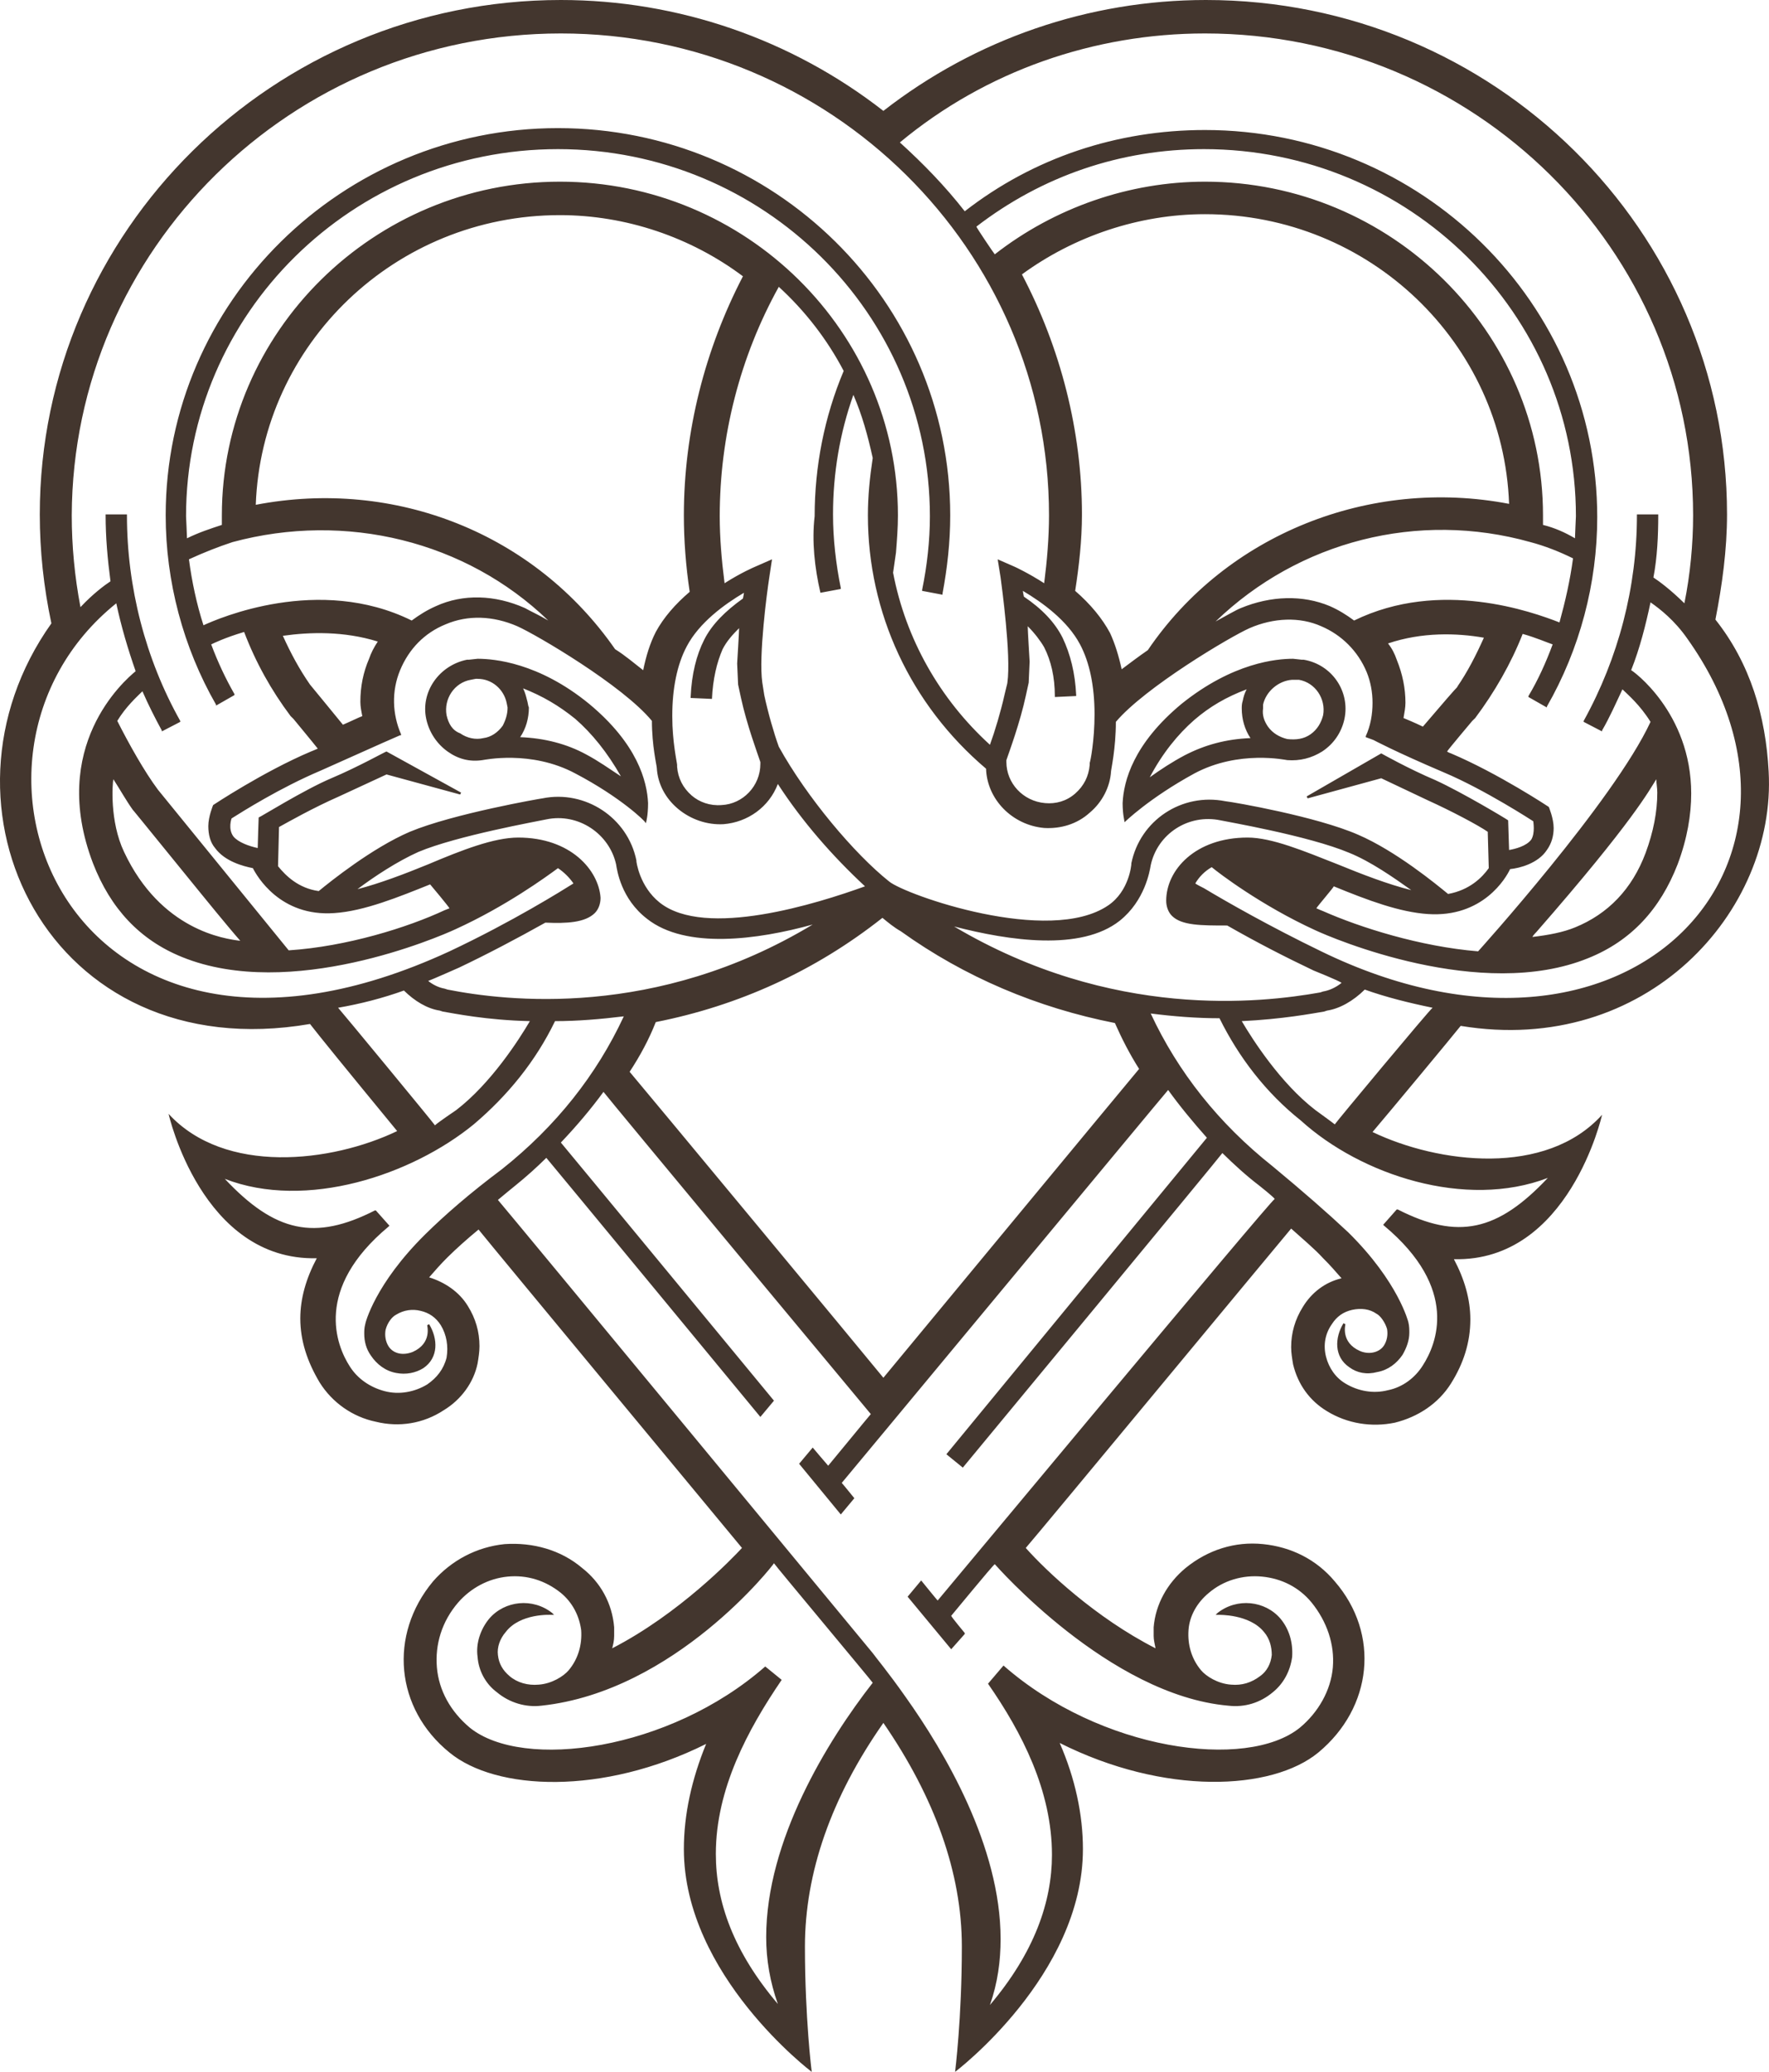 <svg width="41" height="48" viewBox="0 0 41 48" fill="none" xmlns="http://www.w3.org/2000/svg">
<path d="M11.181 17.61C11.203 17.61 12.303 17.366 13.336 17.92C14.391 18.474 14.952 19.027 14.952 19.049L14.975 19.072V19.049C14.975 19.049 15.02 18.894 15.02 18.606C14.997 18.097 14.773 17.233 13.65 16.303C12.483 15.35 11.45 15.262 11.069 15.262L10.867 15.284H10.822C10.171 15.417 9.744 16.037 9.879 16.657C9.946 16.967 10.126 17.233 10.373 17.41C10.62 17.587 10.889 17.654 11.181 17.61ZM12.213 16.214C12.191 16.125 12.168 16.037 12.124 15.948C12.573 16.125 12.954 16.347 13.336 16.657C13.717 16.989 14.077 17.432 14.391 17.986C14.121 17.809 13.875 17.632 13.583 17.477C13.134 17.233 12.617 17.1 12.056 17.078C12.191 16.879 12.258 16.635 12.258 16.391C12.236 16.347 12.236 16.281 12.213 16.214ZM10.35 16.569C10.283 16.192 10.53 15.815 10.911 15.749L11.024 15.727H11.069C11.405 15.727 11.675 15.97 11.742 16.281L11.764 16.391C11.764 16.546 11.72 16.679 11.652 16.812C11.54 16.967 11.383 17.078 11.203 17.1C11.024 17.144 10.822 17.1 10.665 16.989C10.485 16.923 10.395 16.768 10.35 16.569ZM40.992 17.875C40.925 16.591 40.566 15.372 39.758 14.354C39.915 13.556 40.027 12.736 40.027 11.917C40.027 5.338 34.617 0 27.95 0C25.233 0 22.607 0.908 20.474 2.569C18.342 0.908 15.715 0 12.999 0C6.332 0 0.922 5.36 0.922 11.917C0.922 12.759 1.012 13.6 1.191 14.442C-1.817 18.673 1.124 24.764 7.185 23.723C7.409 24.011 7.948 24.676 9.205 26.204C7.679 26.935 5.21 27.223 3.907 25.805C3.907 25.805 4.671 29.216 7.342 29.15C7.095 29.615 6.96 30.08 6.96 30.546C6.96 31.055 7.118 31.542 7.409 32.029C7.701 32.495 8.173 32.827 8.711 32.938C9.25 33.071 9.811 32.982 10.283 32.672C10.687 32.428 10.979 32.029 11.069 31.587C11.091 31.454 11.113 31.321 11.113 31.188C11.113 30.856 11.024 30.546 10.844 30.258C10.642 29.925 10.305 29.704 9.946 29.593C10.081 29.438 10.216 29.283 10.373 29.128C10.575 28.928 10.822 28.707 11.091 28.485C11.428 28.906 16.905 35.507 17.197 35.862C16.973 36.105 15.738 37.39 14.189 38.187C14.211 38.099 14.234 38.01 14.234 37.899V37.7C14.189 37.146 13.919 36.659 13.493 36.327C12.999 35.906 12.348 35.729 11.697 35.773C11.046 35.839 10.462 36.15 10.036 36.637C9.003 37.877 9.16 39.583 10.418 40.602C11.495 41.488 13.964 41.599 16.366 40.402C16.03 41.222 15.85 42.041 15.85 42.839C15.85 45.763 18.813 48 18.813 48C18.813 48 18.656 46.76 18.656 45.098C18.656 43.393 19.262 41.643 20.474 39.915C21.664 41.643 22.293 43.393 22.293 45.098C22.293 46.76 22.136 48 22.136 48C22.136 48 25.099 45.763 25.099 42.839C25.099 42.041 24.919 41.2 24.56 40.38C26.985 41.599 29.476 41.488 30.554 40.602C31.811 39.561 31.991 37.855 30.936 36.637C30.509 36.127 29.925 35.839 29.274 35.773C28.623 35.706 27.995 35.906 27.478 36.327C27.052 36.681 26.782 37.168 26.738 37.7V37.899C26.738 37.988 26.76 38.077 26.782 38.187C25.391 37.478 24.246 36.393 23.774 35.862C24.066 35.529 29.588 28.862 29.925 28.463C30.195 28.707 30.464 28.928 30.666 29.15C30.823 29.305 30.958 29.46 31.093 29.615C30.711 29.704 30.397 29.947 30.195 30.28C30.015 30.568 29.925 30.878 29.925 31.21C29.925 31.343 29.948 31.476 29.97 31.609C30.082 32.074 30.352 32.45 30.756 32.694C31.227 32.982 31.788 33.071 32.327 32.96C32.866 32.827 33.337 32.517 33.629 32.052C33.921 31.587 34.078 31.099 34.078 30.568C34.078 30.102 33.944 29.637 33.697 29.172C36.368 29.239 37.131 25.827 37.131 25.827C35.829 27.267 33.337 26.957 31.811 26.226C32.17 25.805 33.697 23.967 33.854 23.767C38.164 24.476 41.172 21.109 40.992 17.875ZM30.621 22.04C29.431 21.464 28.421 20.888 27.905 20.578C27.905 20.578 27.725 20.489 27.703 20.467C27.793 20.312 27.927 20.179 28.084 20.09C28.242 20.223 29.229 20.977 30.486 21.552C30.868 21.73 34.325 23.214 36.817 22.195C37.805 21.796 38.478 21.065 38.882 20.024C39.107 19.426 39.197 18.872 39.197 18.385C39.197 16.502 37.827 15.527 37.805 15.527C38.007 15.018 38.141 14.486 38.254 13.955C38.478 14.11 38.815 14.376 39.107 14.796C42.811 20.002 37.715 25.495 30.621 22.04ZM12.011 19.404C11.45 19.404 10.709 19.692 9.924 20.024C9.385 20.245 8.801 20.467 8.285 20.6C8.667 20.312 9.205 19.957 9.699 19.736C10.597 19.36 12.46 19.027 12.662 18.983C13.403 18.828 14.121 19.315 14.279 20.024C14.301 20.157 14.391 20.821 14.997 21.287C15.895 21.995 17.556 21.774 18.836 21.419C15.199 23.612 11.72 23.192 10.373 22.926L10.305 22.904C10.171 22.881 10.036 22.815 9.924 22.726C9.991 22.704 10.642 22.416 10.642 22.416C11.293 22.106 11.966 21.752 12.64 21.375C13.134 21.397 13.56 21.375 13.785 21.154C13.875 21.065 13.919 20.932 13.919 20.799C13.875 20.157 13.224 19.404 12.011 19.404ZM8.958 17.41C8.936 17.41 8.307 17.765 7.679 18.03C7.05 18.296 6.018 18.939 5.995 18.939C5.995 18.961 5.973 19.537 5.973 19.647C5.771 19.603 5.524 19.515 5.412 19.382C5.277 19.204 5.367 18.961 5.367 18.961C5.614 18.806 6.489 18.252 7.432 17.853L8.869 17.211L9.273 17.034H9.295V17.012C9.093 16.546 9.071 16.015 9.273 15.527C9.475 15.04 9.834 14.664 10.328 14.464C10.844 14.243 11.428 14.265 11.989 14.508C12.438 14.708 14.436 15.882 15.109 16.701C15.109 17.277 15.222 17.742 15.222 17.787C15.244 18.163 15.424 18.496 15.715 18.739C16.007 18.983 16.389 19.116 16.77 19.094C17.332 19.049 17.826 18.695 18.028 18.163C18.589 19.027 19.285 19.825 20.048 20.534C18.948 20.932 16.344 21.752 15.289 20.91C14.817 20.534 14.75 19.957 14.75 19.957V19.935C14.548 18.939 13.56 18.296 12.573 18.496C12.55 18.496 10.507 18.85 9.497 19.271C8.622 19.647 7.656 20.423 7.387 20.644C6.916 20.578 6.624 20.29 6.444 20.068L6.467 19.16C6.669 19.049 7.252 18.717 7.858 18.451L8.958 17.942L10.665 18.407L10.687 18.363L8.958 17.41ZM19.015 13.733L19.487 13.645V13.623C19.375 13.069 19.307 12.493 19.307 11.917C19.307 10.964 19.464 10.034 19.779 9.148C19.981 9.613 20.115 10.101 20.227 10.61C20.16 11.053 20.115 11.496 20.115 11.939C20.115 14.198 21.103 16.325 22.854 17.809C22.876 18.518 23.46 19.116 24.201 19.182C24.582 19.204 24.964 19.094 25.256 18.828C25.548 18.584 25.727 18.23 25.75 17.875C25.75 17.831 25.862 17.344 25.862 16.724C26.535 15.926 28.511 14.752 28.96 14.553C29.521 14.309 30.127 14.287 30.621 14.508C31.093 14.708 31.474 15.084 31.676 15.572C31.766 15.793 31.811 16.037 31.811 16.281C31.811 16.546 31.766 16.812 31.654 17.056V17.078L31.833 17.144C31.833 17.144 32.327 17.41 33.472 17.898C34.415 18.296 35.537 19.027 35.537 19.027C35.537 19.049 35.582 19.293 35.492 19.448C35.38 19.603 35.111 19.67 34.976 19.692C34.976 19.647 34.954 19.005 34.954 19.005C34.931 18.983 33.899 18.363 33.27 18.075C32.642 17.809 32.013 17.454 32.013 17.454L30.284 18.451L30.307 18.496L32.013 18.03L33.09 18.54C33.629 18.784 34.258 19.116 34.482 19.271V19.293L34.505 20.113C34.348 20.334 34.056 20.622 33.562 20.711C33.292 20.489 32.35 19.714 31.474 19.337C30.509 18.916 28.601 18.584 28.399 18.562C27.389 18.363 26.423 19.005 26.221 20.002V20.024C26.221 20.024 26.176 20.644 25.683 20.977C24.313 21.907 20.991 20.733 20.609 20.423C19.801 19.78 18.701 18.474 18.05 17.299C17.938 16.989 17.803 16.524 17.713 16.103L17.668 15.815C17.579 15.195 17.781 13.689 17.826 13.401L17.893 12.958L17.489 13.135C17.489 13.135 17.174 13.268 16.793 13.512C16.726 12.98 16.681 12.471 16.681 11.961C16.681 10.101 17.152 8.262 18.05 6.645C18.656 7.199 19.172 7.863 19.554 8.594C19.105 9.658 18.881 10.809 18.881 11.961C18.813 12.537 18.881 13.157 19.015 13.733ZM23.325 17.61C23.393 17.41 23.64 16.746 23.774 16.125L23.842 15.815L23.864 15.328C23.864 15.328 23.819 14.597 23.819 14.508C23.976 14.664 24.111 14.841 24.201 14.996C24.358 15.306 24.448 15.682 24.448 16.125V16.148L24.942 16.125V16.103C24.919 15.594 24.807 15.151 24.627 14.774C24.448 14.42 24.156 14.11 23.73 13.822C23.73 13.822 23.707 13.711 23.707 13.689C24.156 13.955 24.74 14.376 25.032 14.929C25.256 15.35 25.368 15.904 25.368 16.546C25.368 17.144 25.278 17.61 25.256 17.676V17.72C25.233 17.986 25.121 18.208 24.919 18.385C24.717 18.562 24.47 18.628 24.223 18.606C23.707 18.562 23.325 18.141 23.325 17.654V17.61ZM33.809 15.882C33.697 15.993 33.472 16.258 32.978 16.834C32.799 16.746 32.529 16.635 32.529 16.635C32.552 16.502 32.574 16.391 32.574 16.281C32.574 15.948 32.507 15.616 32.372 15.284C32.327 15.151 32.26 15.018 32.17 14.907C32.956 14.641 33.764 14.664 34.392 14.774C34.213 15.173 34.011 15.572 33.764 15.926L33.809 15.882ZM31.384 14.376C31.205 14.243 31.025 14.132 30.823 14.043C30.195 13.778 29.454 13.8 28.758 14.088C28.646 14.132 28.421 14.265 28.174 14.398C30.105 12.537 32.866 11.828 35.47 12.559C35.807 12.648 36.144 12.781 36.458 12.936C36.39 13.445 36.278 13.933 36.144 14.42C35.515 14.176 33.382 13.401 31.384 14.376ZM35.762 12.161C35.762 12.138 35.762 11.939 35.762 11.939C35.762 7.686 32.237 4.209 27.927 4.209C26.176 4.209 24.448 4.807 23.056 5.892C23.034 5.87 22.63 5.272 22.63 5.25C24.156 4.076 25.974 3.455 27.905 3.455C32.664 3.455 36.525 7.265 36.525 11.961C36.525 11.961 36.503 12.426 36.503 12.471C36.278 12.338 36.031 12.227 35.762 12.161ZM27.927 4.962C31.744 4.962 34.842 7.952 34.976 11.673C31.744 11.053 28.421 12.382 26.603 15.062C26.378 15.217 26.176 15.372 25.997 15.505C25.929 15.195 25.84 14.907 25.727 14.664C25.548 14.331 25.278 13.999 24.919 13.689C25.009 13.113 25.076 12.515 25.076 11.917C25.076 9.99 24.582 8.063 23.685 6.357C24.897 5.471 26.401 4.962 27.927 4.962ZM16.501 16.192C16.523 15.727 16.613 15.35 16.748 15.04C16.838 14.863 16.973 14.708 17.13 14.553C17.13 14.641 17.085 15.372 17.085 15.372L17.107 15.86L17.174 16.17C17.309 16.79 17.556 17.454 17.623 17.654V17.698C17.623 18.208 17.219 18.628 16.726 18.651C16.456 18.673 16.209 18.584 16.03 18.429C15.828 18.252 15.715 18.03 15.693 17.765V17.72C15.693 17.676 15.581 17.189 15.581 16.591C15.581 15.948 15.693 15.395 15.917 14.974C16.209 14.42 16.793 13.999 17.242 13.733C17.242 13.755 17.219 13.866 17.219 13.866C16.815 14.154 16.501 14.464 16.322 14.819C16.142 15.173 16.03 15.616 16.007 16.148V16.17L16.501 16.192ZM15.85 11.939C15.85 12.515 15.895 13.113 15.985 13.711C15.648 13.999 15.379 14.309 15.199 14.641C15.064 14.907 14.975 15.195 14.907 15.527C14.705 15.372 14.503 15.195 14.256 15.04C12.393 12.36 9.16 11.075 5.928 11.695C6.063 7.974 9.16 4.984 12.977 4.984C14.503 4.984 16.007 5.493 17.219 6.401C16.344 8.085 15.85 9.99 15.85 11.939ZM12.707 14.376C12.483 14.243 12.281 14.154 12.168 14.088C11.473 13.778 10.732 13.755 10.103 14.043C9.901 14.132 9.722 14.243 9.542 14.376C7.387 13.312 5.052 14.331 4.716 14.486C4.558 13.999 4.446 13.467 4.379 12.958C4.716 12.803 5.052 12.67 5.389 12.559C8.016 11.851 10.799 12.537 12.707 14.376ZM8.756 14.863C8.667 14.996 8.599 15.129 8.554 15.262C8.42 15.572 8.352 15.904 8.352 16.258C8.352 16.369 8.375 16.48 8.397 16.591C8.33 16.613 8.105 16.724 7.948 16.79C7.746 16.546 7.207 15.882 7.185 15.86C6.938 15.505 6.736 15.129 6.556 14.73C7.185 14.641 7.971 14.619 8.756 14.863ZM15.199 23.679C17.107 23.302 18.881 22.505 20.452 21.264C20.587 21.375 20.721 21.486 20.878 21.575C22.36 22.638 24.044 23.347 25.84 23.701C25.997 24.055 26.176 24.41 26.401 24.764C26.176 25.03 20.878 31.431 20.474 31.919C20.115 31.476 14.84 25.119 14.593 24.831C14.84 24.454 15.042 24.078 15.199 23.679ZM22.113 21.464C23.393 21.796 25.054 22.04 25.952 21.331C26.535 20.866 26.648 20.179 26.67 20.046C26.827 19.315 27.546 18.85 28.287 19.005C28.376 19.027 30.329 19.36 31.272 19.758C31.766 19.957 32.305 20.334 32.709 20.622C32.17 20.489 31.542 20.245 31.003 20.024C30.217 19.714 29.476 19.404 28.915 19.404C27.703 19.404 27.029 20.157 27.029 20.866C27.029 20.999 27.074 21.131 27.164 21.22C27.389 21.442 27.838 21.442 28.444 21.442C29.14 21.84 29.791 22.173 30.442 22.483C30.442 22.483 31.048 22.726 31.093 22.771C30.958 22.881 30.801 22.948 30.666 22.97L30.599 22.992C29.229 23.236 25.772 23.634 22.113 21.464ZM35.515 21.707C35.537 21.663 35.605 21.597 35.605 21.597C37.872 19.005 38.231 18.296 38.388 18.053C38.388 18.141 38.411 18.252 38.411 18.363C38.411 18.806 38.321 19.271 38.141 19.758C37.827 20.6 37.266 21.176 36.503 21.486C36.233 21.597 35.897 21.663 35.515 21.707ZM27.927 0.775C34.168 0.775 39.241 5.781 39.241 11.939C39.241 12.604 39.174 13.312 39.039 13.977C38.725 13.667 38.456 13.467 38.321 13.379C38.411 12.914 38.433 12.404 38.433 11.939V11.917H37.939V11.939C37.939 13.6 37.513 15.239 36.705 16.701V16.724L37.131 16.945V16.923C37.311 16.613 37.446 16.303 37.603 15.97C37.715 16.081 38.007 16.325 38.254 16.724C37.401 18.562 34.258 22.04 34.258 22.04C32.911 21.929 31.519 21.486 30.666 21.109C30.666 21.109 30.554 21.065 30.509 21.043C30.531 20.999 30.913 20.556 30.913 20.534C31.721 20.866 32.44 21.131 33.09 21.176C34.37 21.264 34.909 20.334 34.999 20.135C35.223 20.113 35.65 20.002 35.852 19.692C35.964 19.537 36.009 19.36 36.009 19.182C36.009 18.961 35.897 18.695 35.897 18.695C35.897 18.695 34.729 17.92 33.629 17.454C33.629 17.454 33.562 17.432 33.539 17.41C33.562 17.366 34.123 16.701 34.123 16.701L34.191 16.635C34.639 16.037 35.021 15.372 35.291 14.686C35.605 14.774 35.852 14.885 35.986 14.929C35.829 15.35 35.65 15.749 35.425 16.125V16.148L35.852 16.391V16.369C36.615 15.04 37.019 13.512 37.019 11.983C37.019 7.022 32.933 3.012 27.927 3.012C25.884 3.012 23.954 3.655 22.36 4.895C21.911 4.319 21.395 3.788 20.856 3.3C22.854 1.639 25.368 0.775 27.927 0.775ZM12.999 0.775C19.24 0.775 24.313 5.781 24.313 11.939C24.313 12.448 24.268 12.98 24.201 13.512C23.819 13.268 23.527 13.135 23.527 13.135L23.123 12.958L23.191 13.379C23.213 13.556 23.438 15.173 23.348 15.815C23.348 15.838 23.325 15.904 23.28 16.103C23.191 16.502 23.056 16.945 22.944 17.255C21.776 16.192 20.991 14.796 20.699 13.268L20.766 12.803C20.789 12.515 20.811 12.227 20.811 11.939C20.811 7.686 17.287 4.209 12.977 4.209C8.667 4.209 5.142 7.686 5.142 11.939C5.142 11.939 5.142 12.116 5.142 12.161C4.873 12.249 4.603 12.338 4.334 12.471C4.334 12.426 4.312 11.961 4.312 11.961C4.312 7.265 8.173 3.455 12.932 3.455C17.691 3.455 21.552 7.265 21.552 11.961C21.552 12.537 21.485 13.113 21.372 13.667V13.689L21.844 13.778V13.755C21.956 13.157 22.023 12.559 22.023 11.939C22.023 6.977 17.938 2.968 12.932 2.968C7.926 2.968 3.84 7 3.84 11.939C3.84 13.467 4.244 14.996 5.007 16.325V16.347L5.434 16.103V16.081C5.232 15.727 5.052 15.35 4.895 14.929C4.94 14.907 5.21 14.774 5.658 14.641C5.928 15.35 6.287 15.993 6.736 16.591L6.803 16.657C6.803 16.657 7.297 17.255 7.365 17.344C7.32 17.366 7.207 17.41 7.207 17.41C6.107 17.875 4.94 18.651 4.94 18.651C4.94 18.651 4.828 18.916 4.828 19.138C4.828 19.337 4.873 19.515 4.985 19.647C5.21 19.957 5.636 20.068 5.861 20.113C5.95 20.29 6.489 21.242 7.746 21.154C8.442 21.109 9.25 20.777 9.969 20.489C9.991 20.511 10.395 20.999 10.418 21.043L10.305 21.087C9.452 21.486 8.038 21.929 6.691 22.017L3.661 18.296C3.346 17.875 2.987 17.233 2.718 16.701C2.92 16.369 3.167 16.148 3.301 16.015C3.436 16.325 3.593 16.635 3.75 16.923V16.945L4.177 16.724V16.701C3.369 15.262 2.942 13.6 2.942 11.939V11.917H2.448V11.939C2.448 12.448 2.493 12.958 2.561 13.467C2.426 13.556 2.156 13.755 1.865 14.066C1.73 13.357 1.663 12.648 1.663 11.939C1.685 5.781 6.758 0.775 12.999 0.775ZM5.569 21.796C5.21 21.752 3.728 21.552 2.875 19.736C2.538 19.027 2.605 18.141 2.628 18.053C2.785 18.296 2.92 18.54 3.077 18.761C3.099 18.784 3.099 18.784 4.648 20.689C4.648 20.689 5.277 21.464 5.569 21.796ZM2.695 13.977C2.808 14.508 2.965 15.04 3.144 15.55C2.875 15.771 1.124 17.299 2.156 20.002C2.561 21.043 3.234 21.774 4.222 22.173C6.736 23.192 10.171 21.707 10.552 21.53C11.72 20.999 12.662 20.312 12.932 20.113C13.066 20.201 13.201 20.334 13.291 20.467C13.044 20.622 11.877 21.353 10.418 22.04C1.595 26.115 -1.772 17.565 2.695 13.977ZM7.836 23.347C8.352 23.258 8.869 23.125 9.362 22.948C9.609 23.192 9.901 23.369 10.193 23.413L10.26 23.435C10.53 23.48 11.271 23.634 12.281 23.657C12.034 24.078 11.383 25.096 10.575 25.717C10.575 25.717 10.148 26.005 10.081 26.071C10.058 26.027 7.881 23.391 7.836 23.347ZM9.856 28.596C8.689 29.748 8.465 30.656 8.465 30.678C8.442 30.767 8.442 30.833 8.442 30.9C8.442 31.077 8.487 31.254 8.599 31.409C8.734 31.609 8.936 31.764 9.183 31.808C9.407 31.852 9.632 31.808 9.811 31.697C10.171 31.454 10.148 31.011 9.946 30.678L9.901 30.701C9.901 30.723 10.014 31.121 9.565 31.321C9.34 31.409 9.116 31.365 9.003 31.188C8.936 31.077 8.914 30.944 8.936 30.811C8.981 30.634 9.093 30.501 9.183 30.457C9.362 30.346 9.565 30.324 9.744 30.368C9.946 30.413 10.103 30.523 10.216 30.701C10.35 30.922 10.395 31.188 10.35 31.454C10.283 31.719 10.126 31.919 9.901 32.074C9.609 32.251 9.25 32.318 8.913 32.229C8.577 32.14 8.285 31.941 8.105 31.653C7.791 31.166 7.275 29.859 9.003 28.419L9.026 28.397L8.711 28.043H8.689C7.297 28.751 6.377 28.552 5.21 27.311C7.095 28.043 9.542 27.223 10.979 26.049C11.764 25.384 12.415 24.587 12.864 23.657C13.381 23.657 13.919 23.612 14.458 23.546C13.83 24.897 12.887 26.093 11.63 27.09C10.889 27.644 10.305 28.153 9.856 28.596ZM17.758 44.877C17.758 45.408 17.848 45.918 18.028 46.427C16.995 45.209 16.591 44.057 16.591 42.95C16.591 41.444 17.332 40.07 18.117 38.918L17.736 38.608C15.513 40.557 12.124 41.023 10.889 40.026C10.44 39.649 10.171 39.162 10.126 38.63C10.081 38.099 10.238 37.567 10.62 37.124C10.911 36.792 11.316 36.57 11.764 36.526C12.213 36.482 12.64 36.615 12.999 36.903C13.268 37.124 13.426 37.434 13.47 37.767C13.493 38.099 13.403 38.431 13.179 38.697C13.066 38.83 12.797 39.007 12.483 39.029C12.236 39.051 11.989 38.985 11.809 38.83C11.652 38.697 11.562 38.542 11.54 38.342C11.518 38.165 11.585 37.966 11.72 37.811C12.056 37.368 12.775 37.412 12.775 37.412H12.842L12.797 37.368C12.348 37.013 11.697 37.08 11.338 37.501C11.136 37.744 11.024 38.077 11.069 38.387C11.091 38.697 11.248 39.007 11.518 39.206C11.809 39.45 12.191 39.561 12.55 39.516C15.648 39.184 17.938 36.238 17.938 36.216C17.96 36.26 20.183 38.918 20.227 38.985C19.172 40.336 17.758 42.64 17.758 44.877ZM21.732 37.08C21.709 37.058 21.35 36.615 21.35 36.615L21.036 36.991L22.046 38.209L22.36 37.855V37.833C22.36 37.833 22.046 37.456 22.046 37.434C22.068 37.412 23.011 36.26 23.056 36.238C23.078 36.26 25.705 39.273 28.466 39.516C28.848 39.561 29.207 39.45 29.499 39.206C29.746 39.007 29.903 38.719 29.948 38.387C29.97 38.054 29.88 37.744 29.678 37.501C29.319 37.08 28.668 37.013 28.219 37.368L28.174 37.412H28.242C28.242 37.412 28.96 37.39 29.297 37.811C29.431 37.966 29.476 38.165 29.476 38.342C29.454 38.542 29.364 38.719 29.207 38.83C29.005 38.985 28.78 39.051 28.534 39.029C28.219 39.007 27.95 38.83 27.838 38.697C27.613 38.431 27.523 38.099 27.546 37.767C27.568 37.434 27.748 37.124 28.017 36.903C28.354 36.615 28.803 36.482 29.252 36.526C29.701 36.57 30.105 36.77 30.397 37.124C30.756 37.567 30.936 38.099 30.891 38.63C30.846 39.162 30.554 39.671 30.127 40.026C28.893 41.023 25.503 40.557 23.258 38.586L22.899 39.007C23.685 40.137 24.381 41.488 24.381 42.972C24.381 44.057 23.976 45.231 22.944 46.45C23.123 45.94 23.191 45.431 23.191 44.921C23.191 42.773 21.889 40.58 20.991 39.317C20.587 38.741 20.272 38.365 20.227 38.298C20.227 38.298 11.809 28.109 11.54 27.799C11.562 27.777 11.944 27.466 11.944 27.466C12.191 27.267 12.438 27.046 12.662 26.824C12.685 26.846 17.623 32.827 17.623 32.827L17.938 32.45C17.938 32.45 13.022 26.492 12.999 26.47C13.358 26.093 13.695 25.695 13.987 25.296C14.009 25.34 20.16 32.738 20.183 32.761C20.16 32.783 19.217 33.934 19.195 33.957C19.172 33.934 18.836 33.536 18.836 33.536L18.521 33.912L19.487 35.086L19.801 34.71C19.801 34.71 19.532 34.377 19.509 34.355C19.532 34.333 27.029 25.296 27.074 25.252C27.344 25.628 27.658 26.005 27.972 26.359C27.95 26.381 21.934 33.691 21.934 33.691L22.315 34.001C22.315 34.001 28.309 26.758 28.331 26.713C28.601 26.979 28.893 27.245 29.184 27.466C29.184 27.466 29.521 27.732 29.544 27.777C29.476 27.777 21.776 37.035 21.732 37.08ZM35.874 27.289C34.707 28.53 33.786 28.729 32.395 28.02H32.372L32.058 28.375L32.08 28.397C33.831 29.859 33.292 31.143 32.978 31.631C32.799 31.919 32.507 32.14 32.17 32.207C31.833 32.295 31.474 32.229 31.182 32.052C30.958 31.919 30.801 31.697 30.733 31.431C30.666 31.166 30.711 30.9 30.868 30.678C30.98 30.501 31.137 30.39 31.34 30.346C31.542 30.302 31.744 30.324 31.901 30.435C31.991 30.479 32.103 30.634 32.148 30.789C32.17 30.922 32.148 31.055 32.08 31.166C31.968 31.343 31.721 31.387 31.519 31.299C31.07 31.099 31.182 30.701 31.182 30.678L31.137 30.656C30.936 30.988 30.913 31.431 31.272 31.675C31.452 31.808 31.676 31.852 31.923 31.786C32.17 31.742 32.372 31.587 32.507 31.387C32.597 31.232 32.664 31.055 32.664 30.878C32.664 30.811 32.664 30.723 32.642 30.634C32.642 30.634 32.417 29.704 31.25 28.552C30.778 28.109 30.195 27.599 29.499 27.023C28.242 26.027 27.299 24.831 26.67 23.48C27.187 23.546 27.725 23.59 28.264 23.59C28.713 24.498 29.342 25.318 30.15 25.96C31.542 27.223 33.966 28.02 35.874 27.289ZM30.936 26.049C30.913 26.027 30.486 25.717 30.486 25.717C29.678 25.096 29.027 24.078 28.78 23.657C29.723 23.612 30.419 23.48 30.689 23.435L30.756 23.413C31.048 23.369 31.362 23.192 31.631 22.926C32.125 23.103 32.664 23.236 33.203 23.347C33.135 23.391 30.958 26.005 30.936 26.049ZM26.064 19.049C26.064 19.049 26.625 18.496 27.68 17.92C28.713 17.366 29.813 17.61 29.835 17.61C30.127 17.632 30.397 17.565 30.644 17.41C30.913 17.233 31.093 16.967 31.16 16.657C31.295 16.015 30.868 15.395 30.217 15.284H30.172L29.97 15.262C29.588 15.262 28.578 15.35 27.389 16.303C26.266 17.233 26.042 18.097 26.019 18.606C26.019 18.872 26.064 19.027 26.064 19.049ZM29.274 16.325C29.342 16.015 29.633 15.771 29.948 15.749H29.993H30.105C30.486 15.815 30.733 16.192 30.666 16.569C30.621 16.746 30.531 16.901 30.374 17.012C30.217 17.122 30.038 17.144 29.835 17.122C29.656 17.078 29.499 16.989 29.387 16.834C29.297 16.701 29.252 16.569 29.274 16.413V16.325ZM27.68 16.679C28.04 16.369 28.421 16.148 28.893 15.97C28.848 16.059 28.825 16.125 28.803 16.236C28.78 16.303 28.78 16.369 28.78 16.413C28.78 16.657 28.848 16.901 28.982 17.1C28.421 17.122 27.927 17.255 27.456 17.499C27.164 17.654 26.895 17.831 26.648 18.008C26.94 17.454 27.299 17.012 27.68 16.679Z" fill="#43362E"/>
</svg>
